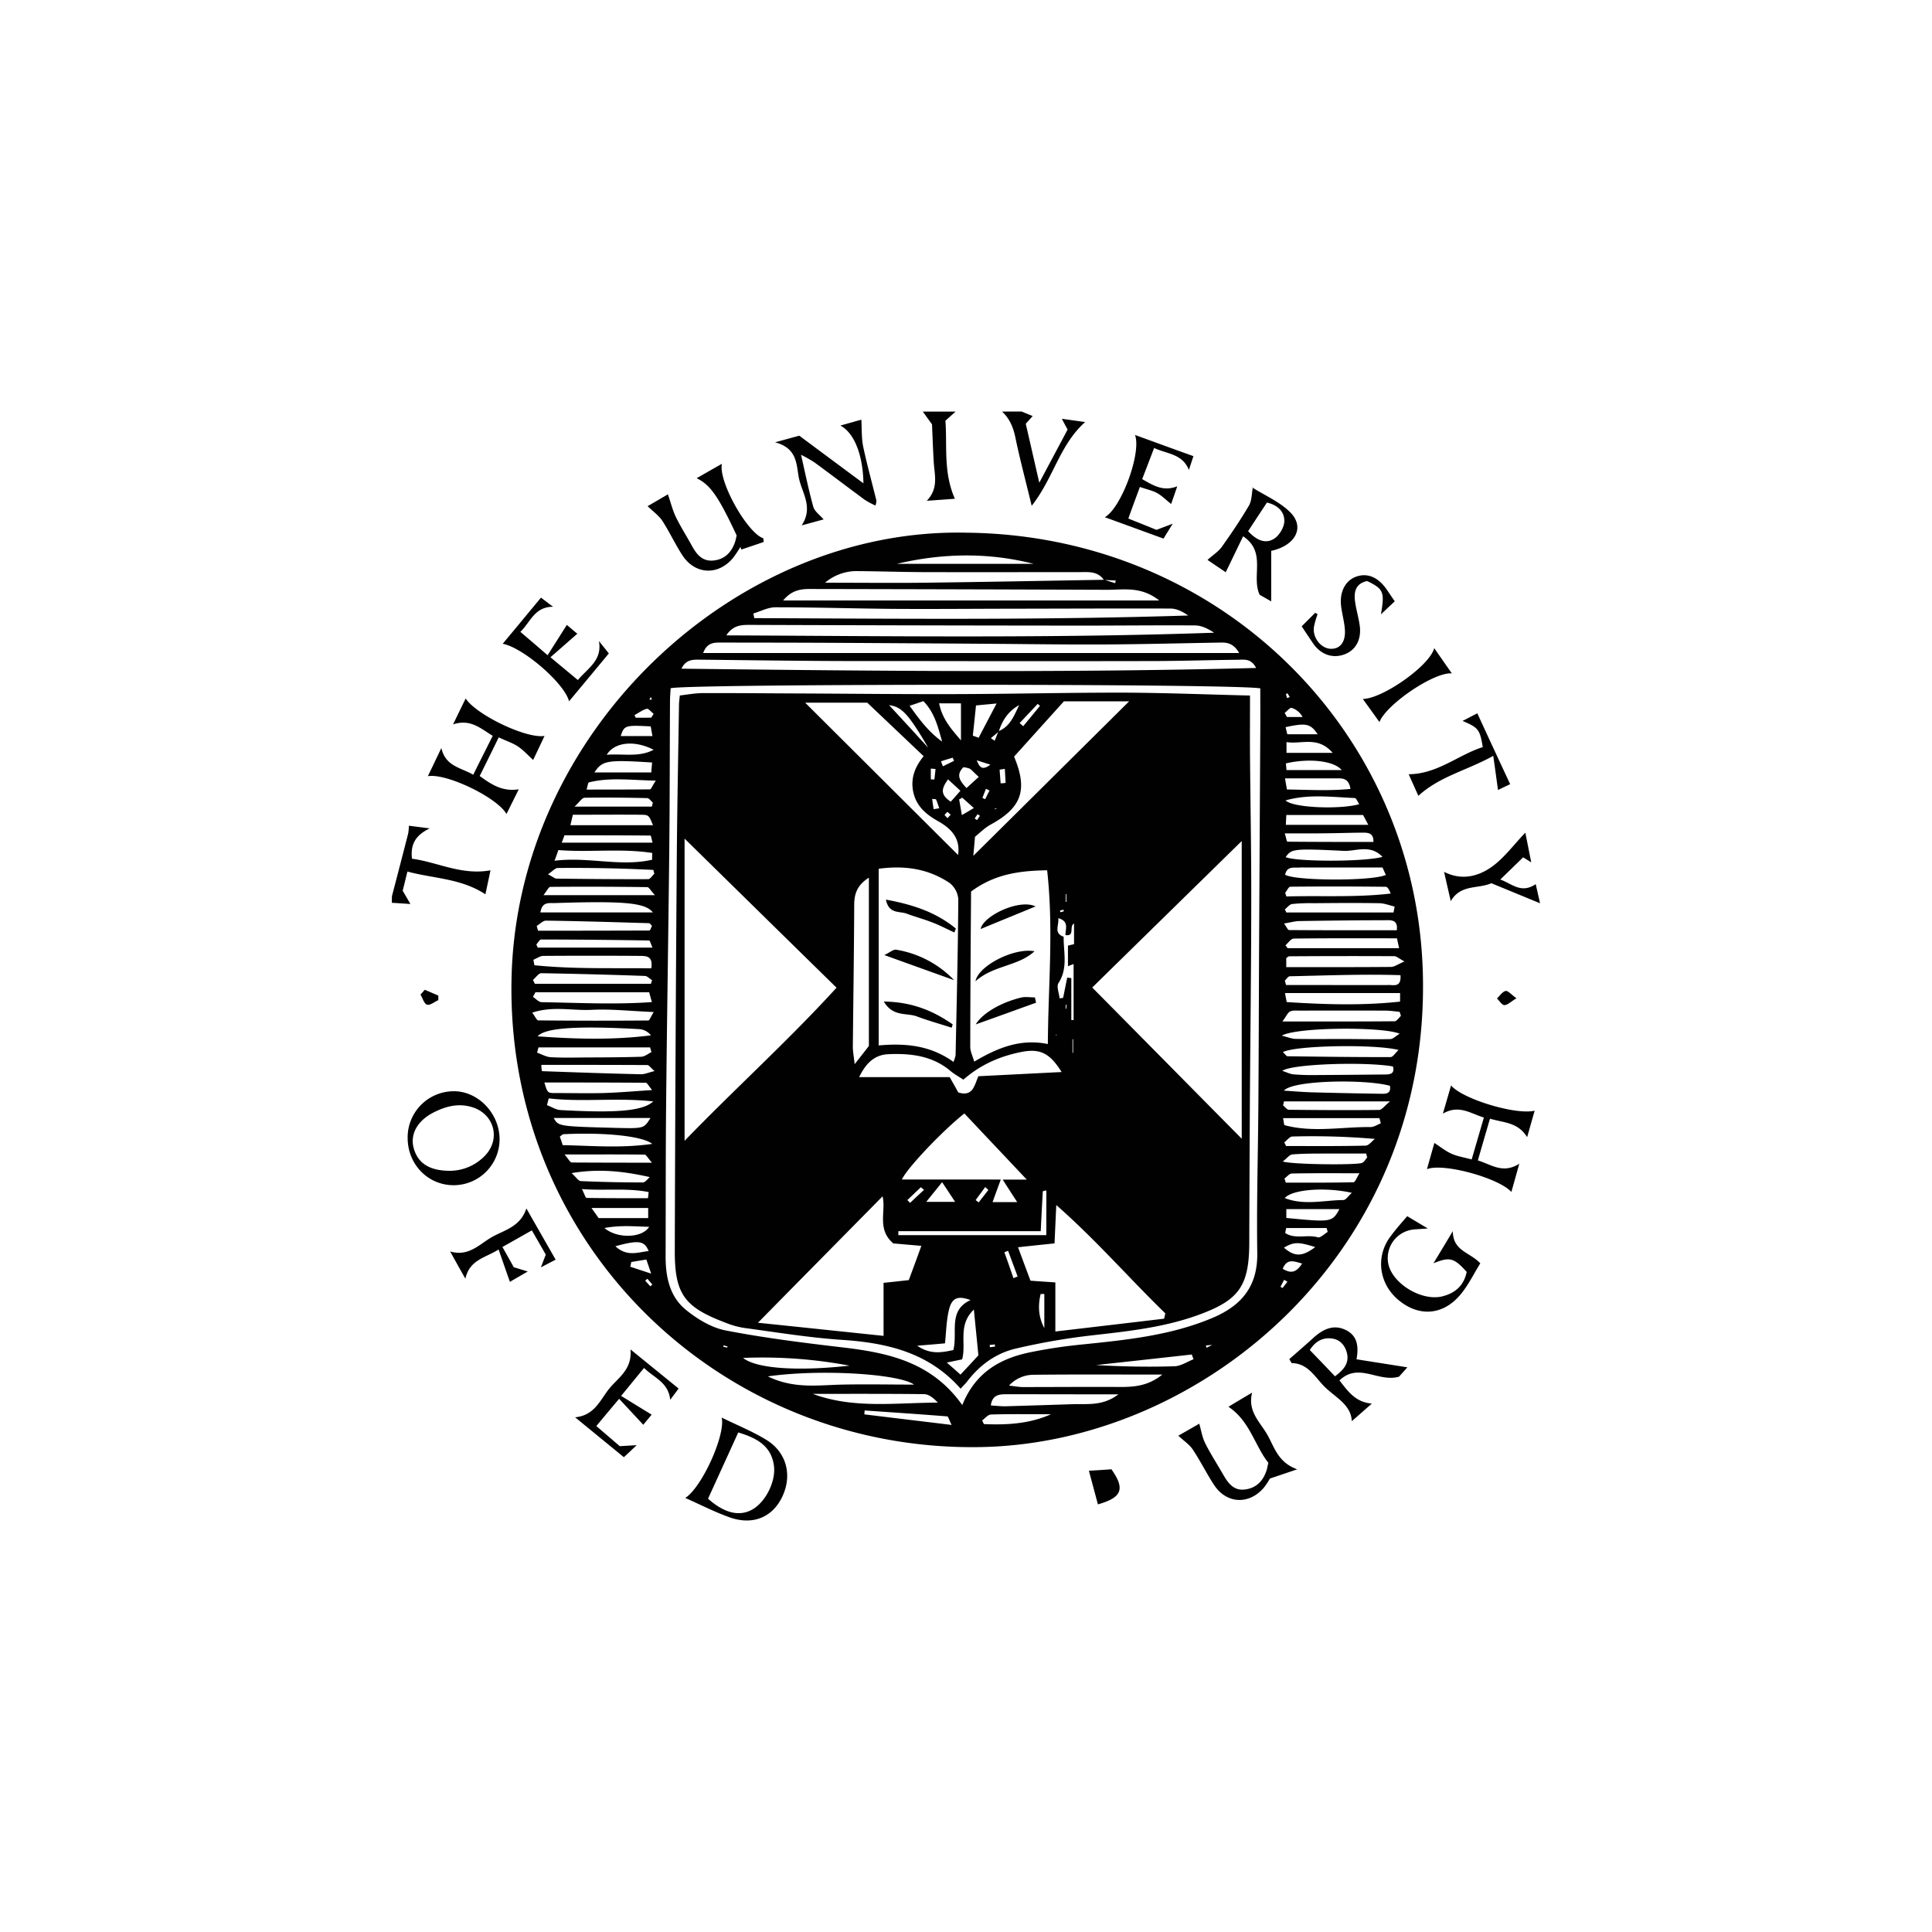 <svg xmlns="http://www.w3.org/2000/svg" width="100" height="100" fill="none"><path fill="#010101" d="M20.286 46.39q.426-1.627.844-3.258.03-.194.033-.392l1.081.137c-.769.368-1 .857-.92 1.57 1.32.175 2.569.872 4.064.6-.08.381-.179.848-.264 1.243-1.254-.829-2.668-.81-4.035-1.178-.1.395-.17.693-.246.994.136.227.258.44.4.685-.354-.024-.655-.044-.962-.062zM52.881 21.3c.179.076.353.146.57.235-.1.114-.2.222-.358.4.213.914.429 1.872.7 3.05.551-1.033 1.009-1.89 1.467-2.753-.1-.175-.175-.32-.3-.556l1.208.169c-1.325 1.174-1.645 2.919-2.768 4.334-.3-1.245-.6-2.363-.835-3.49-.108-.542-.292-1.013-.7-1.386zM49.467 21.3c-.165.146-.335.3-.533.476.1 1.31-.117 2.664.49 4.04l-1.452.105c.618-.656.4-1.325.36-1.981s-.062-1.3-.091-1.975c-.155-.212-.315-.44-.476-.66h1.7zM33.687 36.074q-.036.07-.076.14h.132zm32.933.06.138-.056c-.039-.061-.076-.128-.119-.19-.028.01-.05.02-.079.034.02.07.037.14.06.212m-29.167 33.5c0 .019-.013.042-.018.066q.092.03.184.05c.01 0 .028-.031.046-.056-.074-.018-.14-.041-.212-.06m-3.79-3.055a1 1 0 0 1 .104-.09q-.126-.15-.26-.3l-.112.1c.088.095.18.194.267.294m32.972-.24c-.055-.033-.112-.072-.168-.1q-.095.184-.19.363.058.03.108.062l.25-.321m-32.929-29.2q.064-.097.127-.2c-.117-.09-.264-.277-.354-.26-.225.058-.423.214-.636.327q.03.068.066.136zm32.79-.247c.036.07.08.14.116.212h.811a.98.98 0 0 0-.566-.472c-.085-.023-.24.17-.362.26m-.1 28.77c.444.279.726.17 1-.27-.42-.112-.775-.281-1 .27m-33.717-.35c-.019.08-.037.168-.052.246.3.1.6.2 1.08.356-.128-.374-.184-.54-.25-.728-.3.048-.538.086-.778.127m35.4-.772c-.894-.278-1.107-.268-1.62.029.547.477.947.48 1.62-.03m-36.224-.042c.6.557 1.155.31 1.72.249-.216-.537-.513-.58-1.72-.25m36.348-26.5c-.368-.551-.6-.6-1.66-.367l.09.367zm-34.43.094c-.039-.2-.062-.362-.09-.5-1.316-.071-1.373-.057-1.552.5zM33.6 63.5c-.769-.02-1.48-.094-2.315.062.67.57 1.966.519 2.315-.062m32.972.072q-.026.12-.052.245c.5.343 1.145.065 1.692.226.133.038.335-.175.51-.28-.019-.065-.039-.127-.057-.2H66.57zm-32.74-24.764c-1.013-.518-2.03-.392-2.428.259.86-.067 1.674.142 2.428-.26m35.5 23.778H66.58v.456c2.328.226 2.375.222 2.748-.456m-2.739-22.727h2.857c-.416-.494-1.73-.618-2.89-.344.014.1.02.208.033.344m0-.891h2.39c-.778-.891-1.607-.43-2.39-.556zM54.4 73.2c-1.038 0-2.075-.015-3.107.014-.156.006-.307.2-.457.307l.09.189c1.182.052 2.356-.01 3.474-.51m-9.648-.193c0 .064-.009.137-.013.2 1.46.179 2.923.353 4.517.547-.133-.263-.175-.442-.227-.442-1.429-.114-2.853-.208-4.277-.307M30.768 39.98h2.942q.02-.27.043-.513c-2.32-.147-2.576-.108-2.985.513m2.772 22.038.034-.316c-1.1-.222-2.227-.065-3.452-.155.122.24.184.457.24.457 1.061.018 2.122.014 3.178.014m.4-21.613c-1.282-.023-2.37-.18-3.455.09-.052.013-.066.183-.123.373 1.141 0 2.211 0 3.282-.011.057-.005.108-.16.3-.452m27.834 29.949a3 3 0 0 1-.089-.245q-2.476.276-4.956.546c1.358.08 2.712.105 4.065.062.324-.01.65-.234.98-.363M33.55 62.524h-2.937c.18.25.3.424.372.523h2.565zM66.484 61q.036.107.067.213c1.167 0 2.333.008 3.5-.02.095 0 .18-.258.316-.465-1.254 0-2.376-.01-3.5.013-.127 0-.255.165-.382.259m3.484.74c-1.362-.306-3.084-.183-3.47.274 1.018.39 2.037.108 3.032.1.131 0 .26-.217.438-.372M66.54 41.429c.406.4 2.882.47 3.815.194-.085-.118-.155-.317-.235-.317-1.194-.051-2.39-.216-3.58.123m-32.8.32c.02-.07.033-.136.052-.207-.1-.08-.193-.231-.292-.231a83 83 0 0 0-3.24-.02c-.136 0-.264.228-.523.458zm10.23 28.937a24.3 24.3 0 0 0-5.508-.4c.68.553 2.811.7 5.507.4M33.746 60.18c-.22-.246-.3-.416-.38-.416-1.33-.018-2.66-.008-4.145-.008.2.23.283.41.372.415a606 606 0 0 0 4.153.009M69.9 40.835c-.089-.575-.424-.547-.73-.547h-2.658c.048.274.067.4.1.575 1.113.015 2.188.08 3.286-.028M29.585 60.719c.244.22.352.409.476.414 1.07.047 2.145.07 3.215.07.12 0 .241-.178.358-.277-1.343-.3-2.607-.448-4.049-.207M66.5 43.136c.076.245.1.429.136.429 1.481.014 2.967.014 4.451.014.02-.514-.334-.48-.64-.48-.623.005-1.246.028-1.868.032-.669.01-1.334.005-2.079.005m-37.423.48h4.7c-.052-.18-.076-.367-.108-.367-1.462-.014-2.925-.014-4.455-.014q-.017.064-.138.38m41.69 16.293a2 2 0 0 1-.052-.2h-2.118c-.565 0-1.135 0-1.7.044-.146.008-.283.2-.5.367.5.16 3.828.193 4.111.07.108-.047.175-.187.264-.286m-37.1-2.037h-5.01c.24.434.24.434 3.24.514 1.427.033 1.427.033 1.767-.514m32.877-13.504c.481.24 4.021.26 5.012-.01-.633-.67-1.382-.283-2-.311-2.668-.133-2.7-.094-3.012.32m-.07 14.767q.047.091.088.189c1.373 0 2.746.014 4.117-.02.165 0 .326-.226.486-.347a38 38 0 0 0-4.282-.124c-.13.006-.273.2-.409.3m-37.353.147c1.524.028 3.008.168 4.64-.066-.548-.43-2.6-.6-4.6-.5-.048.005-.089.057-.184.119.042.13.095.278.146.443m37.336-2.262c-.014.07-.033.14-.047.21.1.076.2.224.3.224 1.557.018 3.112.027 4.67.009.14 0 .282-.212.564-.443zm5.012 1.136q-.034-.136-.075-.268H66.41c.041.172.041.353.09.367 1.47.39 2.96.08 4.441.094.18 0 .358-.128.532-.193M53.5 29.184c-2.358-.6-4.715-.556-7.078 0zm17.048 13H66.58c-.01.2-.019.349-.025.51h4.267c-.132-.255-.207-.391-.269-.51M33.753 44.5c0-.117 0-.23.01-.35-1.6-.25-3.23-.022-4.862-.15-.057.165-.1.293-.2.553 1.74-.221 3.4.324 5.05-.053m-4.1-2.33c-.047.21-.084.355-.127.543H33.8c-.218-.52-.212-.537-.64-.542-1.138-.01-2.27 0-3.5 0m36.861 4.036c.018.066.043.128.062.194 1.791-.052 3.587.06 5.4-.151-.074-.193-.164-.35-.258-.35q-2.469-.028-4.932-.004c-.1.005-.18.208-.269.31m-32.624.127c-.212-.227-.306-.415-.4-.415a221 221 0 0 0-5.013-.014c-.089 0-.179.207-.358.429zm38.23.89.056-.3c-.264-.06-.528-.17-.8-.173-1.137-.02-2.273-.01-3.4 0a9 9 0 0 0-1.108.042c-.132.019-.25.179-.373.278.028.053.053.11.076.16h5.55zM28.4 56.853a7 7 0 0 1-.09.348c.237.09.462.242.7.255 2.858.16 4.267.057 4.8-.447-1.88-.207-3.65.046-5.4-.156m-.39-1.735q0 .164.031.325c1.707.06 3.415.123 5.121.16.19.005.377-.084.708-.165-.213-.183-.292-.311-.368-.311-1.83-.01-3.655-.01-5.493-.01m44.287-6.55c-1.8 0-3.574-.01-5.347.014-.142.005-.283.227-.424.345l.112.15h5.771zm-5.932 6.86c.227.076.392.16.562.18q.55.046 1.1.038 1.823-.01 3.65-.03c.286 0 .51-.045.414-.415-1.4-.253-5.224-.14-5.729.227m-24.3 16.72c2.1.783 4.281.457 6.47.452-.214-.23-.459-.434-.708-.438-1.919-.023-3.839-.014-5.762-.014M27.826 53.64c1.956.142 3.9.2 5.865-.051a.84.84 0 0 0-.594-.321c-3.174-.175-4.87-.081-5.27.372m.145-6.412h5.82c-.387-.51-1.51-.6-5.093-.485-.284.009-.642-.081-.727.485m44.538 5.35q-.03-.098-.065-.206c-.246-.023-.5-.062-.74-.062q-2.214-.009-4.429 0c-.169 0-.363-.023-.5.043-.123.06-.188.235-.4.518 2.08 0 3.947.006 5.815-.01.108-.01.216-.187.324-.282m-38.767-4.663c-.076-.066-.113-.132-.155-.132-1.777-.052-3.555-.108-5.332-.132-.16 0-.32.179-.482.274q.036.129.071.248 2.88 0 5.762-.01c.048 0 .094-.17.136-.248m-5.987.967.07.164h5.942c-.085-.188-.129-.367-.175-.367a372 372 0 0 0-5.588-.052c-.08 0-.164.17-.249.255m38.74 1.872c.024.074.042.15.065.23h1.768c1.194 0 2.386.005 3.58 0 .25 0 .618.114.575-.51-1.905-.061-3.815.015-5.724.057-.089-.005-.174.142-.264.227m-.1 3.7c.123.108.18.209.24.213 1.777.023 3.561.047 5.337.042.12 0 .241-.211.411-.368-1.259-.316-5.37-.234-5.988.113m-38.225 1.567c.165.55.165.55.588.55.817 0 1.632.019 2.448 0 .8-.023 1.59-.093 2.542-.155-.195-.236-.26-.377-.326-.377-1.745-.014-3.49-.014-5.252-.014m.188-10.778c.25.13.344.22.44.225 1.583.019 3.168.034 4.751.028.1 0 .208-.182.312-.278-.014-.065-.034-.131-.048-.2a82 82 0 0 0-4.945-.1c-.133-.005-.26.156-.51.326M66.46 47.8c.137.186.2.34.26.34 1.852.014 3.7.009 5.577.009.076-.574-.33-.523-.64-.517-1.463 0-2.929.019-4.39.042-.24 0-.477.075-.807.126m-38.588 6.412-.074.274c.235.078.466.22.706.234.595.034 1.19.019 1.788.014.967-.005 1.932-.005 2.894-.037.18-.005.36-.155.533-.241q-.036-.119-.07-.244zm38.583 2.239c.463.029.93.07 1.391.086q1.78.048 3.56.075c.27 0 .61.05.538-.411-1.255-.35-5.02-.3-5.489.25m-32.764-5.525c.02-.062.037-.128.062-.19-.123-.074-.246-.216-.369-.221a291 291 0 0 0-5.365-.142c-.142 0-.287.227-.434.349.034.066.071.133.1.2h6zm32.661 2.682c.35.086.528.164.7.164.82.016 1.637.006 2.457.006s1.636.024 2.456.005c.137-.005.27-.151.482-.278-.907-.378-5.367-.34-6.1.1m-38.634-2.242c-.043.082-.085.156-.128.236.151.094.3.274.457.274 1.877.029 3.76.132 5.7-.005-.066-.235-.1-.363-.14-.508h-5.889zm6.124 1.019c-1.193-.048-2.206-.165-3.216-.113-.985.052-2-.212-3.073.146.156.208.235.4.315.4q2.85.029 5.7.005c.052 0 .105-.165.274-.44m24.051 19.79h-1.056c-1.584 0-3.163-.005-4.747-.005-.374 0-.726.035-.8.58.292.02.542.049.786.043q1.732-.051 3.472-.108c.754-.024 1.537.105 2.347-.51M71.557 44.9h-4.069c-.057 0-.113-.005-.17 0-.306.037-.7-.108-.8.377.551.32 4.49.335 5.215.009-.057-.117-.11-.241-.175-.386m.915 6.5h-5.96c.033.2.062.326.085.467 1.985.126 3.923.188 5.87-.024V51.4zM39.736 71.238c1.348.66 2.6.456 3.847.429s2.48 0 3.73 0c-.8-.567-4.895-.811-7.577-.424m-6.026-21.12c.1-.641-.255-.641-.567-.646a365 365 0 0 0-5.02 0c-.17 0-.345.133-.515.2.02.094.034.188.052.283 2 .207 4.008.136 6.05.16m32.86-.062c1.866 0 3.648.005 5.426-.01.18 0 .358-.141.7-.283-.3-.16-.41-.273-.524-.273a461 461 0 0 0-5.44.006c-.048 0-.1.056-.156.094v.466zm-6.413 21.09c-2.312 0-4.49-.014-6.667.01a1.72 1.72 0 0 0-1.264.562c.325.032.518.074.707.074 1.646 0 3.286-.014 4.928-.005.772.005 1.527-.018 2.3-.641m-.16-40.068c-.944-.75-1.845-.547-2.713-.552q-7.7-.029-15.4-.042c-.482 0-.93.085-1.353.594zm-21.01.674c.02.08.033.16.051.24 7.478.029 14.958.106 22.458-.136-.3-.212-.609-.36-.925-.36-2.984-.008-5.964.006-8.945.01-1.842.006-3.687.019-5.53.006-1.99-.02-3.974-.081-5.965-.081-.38 0-.763.208-1.14.32m-1.4 1.133c8.485.037 16.86.155 25.247-.137-.31-.207-.646-.373-.98-.377-2.16-.014-4.315.014-6.474.009q-8.311-.007-16.616-.037c-.443 0-.844.037-1.178.542m-2.32 1.725c9.924.118 19.787.22 29.741-.037-.25-.5-.613-.43-.933-.425-1.449.014-2.892.062-4.339.067q-6.173.012-12.353 0c-1.786 0-3.569.005-5.356-.01-1.933-.014-3.862-.042-5.79-.061-.364-.005-.74-.023-.97.462M64.14 33.8c-.344-.6-.758-.546-1.146-.537-1.957.033-3.918.085-5.875.094-1.87.009-3.743-.018-5.619-.032q-4.258-.03-8.516-.053c-1.9-.01-3.81-.01-5.71-.013-.349 0-.684.018-.877.54zM49.807 72.728c.68-1.694 1.957-2.41 3.5-2.731q1.336-.273 2.693-.406c2.292-.235 4.573-.462 6.732-1.366 1.515-.632 2.368-1.627 2.344-3.363-.038-2.522.037-5.041.056-7.563.02-2.753.025-5.511.038-8.27q.03-5.623.062-11.25c.005-.726 0-1.452 0-2.15-1.458-.25-29.8-.24-30.52-.005-.01.213-.033.434-.033.66-.015 2.613-.01 5.23-.039 7.842-.046 4.262-.117 8.52-.159 12.783-.029 2.7-.02 5.4-.029 8.095-.005 1.06.2 2.093 1.038 2.782.594.486 1.34.938 2.078 1.079 2 .388 4.032.64 6.054.877 2.358.278 4.607.755 6.187 2.986m7.337-42.723.575.179q.013-.069.03-.137c-.2-.01-.412-.018-.614-.03-.33-.474-.83-.404-1.3-.404-2.613 0-5.22.005-7.832 0-1.189 0-2.376-.043-3.569-.052a2.52 2.52 0 0 0-1.73.6c1.853 0 3.512.019 5.171 0 3.094-.037 6.182-.1 9.271-.151m5.634 39.6q-.184.014-.368.034l.042.117c.1-.057.213-.108.317-.165.046-.018.094-.032.037-.013.043-.048.01-.01-.028.027M50.03 27.572c13.112.136 23.3 10.269 23.617 22.835.372 14.4-11.335 24.277-22.872 24.493-13.339.25-24.542-10.32-24.3-24.153.221-12.877 11.556-23.453 23.556-23.175M79.436 57.483c-.128.44-.245.864-.392 1.377-.476-.777-1.192-.739-1.923-.957-.208.712-.411 1.406-.627 2.161.7.211 1.287.712 2.145.17l-.41 1.461c-.671-.737-3.565-1.518-4.371-1.176q.211-.752.386-1.36c.307.2.576.418.877.554.3.136.646.19 1.052.3.212-.726.415-1.419.632-2.17-.708-.216-1.3-.682-2.122-.2.156-.533.287-.986.424-1.46.6.711 3.376 1.545 4.329 1.304M22.144 40.18c.241-.5.434-.905.7-1.462.222.952.985 1 1.651 1.382.333-.675.659-1.316 1.008-2.014-.641-.391-1.155-.886-2.051-.593.25-.52.443-.916.651-1.34.533.83 3.125 2.094 4.083 1.938l-.59 1.245c-.269-.246-.494-.5-.773-.69-.279-.188-.608-.291-1.009-.48-.33.675-.646 1.32-.986 2 .609.438 1.165.82 2.023.688-.225.453-.418.845-.636 1.279-.467-.845-3.107-2.127-4.069-1.957M64.6 27.491c.434.472.9.684 1.357.387.264-.17.51-.585.519-.891.014-.509-.353-.849-.9-.975-.33.5-.641.97-.971 1.479m.221-2.253c.661.415 1.41.735 1.952 1.274.783.777.273 1.73-.981 2v2.616c-.2-.117-.434-.249-.6-.343-.442-.982.374-2.2-.853-3.027-.316.65-.594 1.23-.9 1.861l-.944-.638c.278-.25.565-.429.746-.684.494-.692.97-1.4 1.4-2.13.151-.264.141-.622.2-.938zM39.528 28.053c-.386.132-.768.264-1.155.39-.019-.046-.033-.09-.051-.131q-.173.29-.374.56c-.772.934-1.975.878-2.635-.141-.368-.57-.656-1.192-1.023-1.762-.18-.278-.472-.482-.77-.77.321-.183.718-.42 1.052-.612.142.415.236.8.4 1.15.246.51.552.99.826 1.486.24.443.528.834 1.1.792.6-.048.971-.42 1.155-.982.032-.1.051-.216.076-.32-.944-2.013-1.355-2.616-2.071-2.96.443-.255.849-.486 1.306-.746-.179.953 1.339 3.6 2.145 3.853.005.06.014.127.019.193M57.526 76.05c-.349.025-.7.049-1.165.076l.467 1.74c1.244-.353 1.42-.792.7-1.816M60.991 74.312l1.084-.622c.1.362.155.706.3 1 .278.558.618 1.08.93 1.623.248.428.526.843 1.1.786.6-.06.966-.429 1.15-.985.032-.1.052-.217.094-.4-.707-.892-.953-2.159-2.065-2.9.33-.2.73-.439 1.226-.731-.245.963.4 1.513.773 2.154s.548 1.452 1.561 1.815l-1.415.478q-.136.249-.312.471c-.767.9-1.937.839-2.579-.143-.386-.589-.7-1.23-1.093-1.819-.17-.264-.448-.443-.759-.73M36.648 77.573c.849.751 1.6.921 2.253.581.707-.368 1.278-1.475 1.155-2.311-.15-1.021-.9-1.414-1.844-1.7-.527 1.16-1.041 2.282-1.564 3.431m-1.179-.041c.853-.533 2.093-3.253 1.886-4.159.815.4 1.6.716 2.315 1.155 1.06.656 1.352 1.857.806 2.971-.514 1.052-1.532 1.461-2.726 1.032-.763-.274-1.489-.646-2.281-1"/><path fill="#010101" d="M69.1 71.237c.41-.31.75-.65.618-1.2-.1-.406-.366-.717-.81-.76-.532-.057-.878.232-1.113.6.467.485.873.905 1.3 1.357m-2.361-.886c.425-.373.854-.745 1.277-1.128.477-.423 1.01-.682 1.632-.386s.689.854.57 1.523l2.632.415c-.17.193-.344.387-.434.485-1.08.307-2.088-.758-3.08.193.444.572.83 1.127 1.675 1.2-.368.321-.7.618-1.038.91-.033-.82-.782-1.2-1.33-1.707-.548-.506-.891-1.287-1.785-1.3l-.12-.208M23.337 60.6a2.53 2.53 0 0 0 1.815-.836c.764-.862.406-2.1-.693-2.451-.726-.231-1.4-.052-2.047.283-.824.433-1.2 1.13-.994 1.848.216.77.825 1.169 1.919 1.156M21.1 58.913a2.39 2.39 0 0 1 2.33-2.43c1.273-.041 2.409 1.11 2.428 2.453a2.38 2.38 0 0 1-2.343 2.41c-1.34.018-2.406-1.053-2.415-2.433M41.456 23.517c.208.905.392 1.82.642 2.72.065.231.329.411.533.647-.316.085-.651.18-1.137.31.584-.88.08-1.6-.108-2.305-.19-.705-.015-1.668-1.27-1.994.538-.147.892-.246 1.255-.344 1.113.83 2.2 1.635 3.32 2.466-.023-1.434-.457-2.6-1.193-2.99l1.085-.306c.028.476.005.947.094 1.39.2.943.457 1.872.688 2.806a1 1 0 0 1-.051.25 4 4 0 0 1-.558-.3c-.866-.638-1.725-1.293-2.593-1.929a7 7 0 0 0-.726-.41l-.028-.043zM72.835 62.948l1.065.637c-.388.034-.59.034-.788.061a1.488 1.488 0 0 0-1.226 1.882c.3.985 1.722 1.805 2.73 1.58.7-.162 1.155-.567 1.3-1.275-.659-.725-.862-.792-1.72-.447.35-.575.627-1.037 1-1.66.014 1.042.882 1.08 1.424 1.664-.335.535-.624 1.146-1.052 1.647-.9 1.051-2.13 1.122-3.169.264-1.038-.858-1.22-2.283-.4-3.339.25-.34.527-.65.84-1.014M61.77 23.616c-.08.245-.143.43-.233.707-.344-.843-1.112-.815-1.8-1.136-.207.546-.406 1.061-.618 1.612.585.335 1.09.656 1.815.372-.113.335-.212.615-.316.916-.273-.218-.477-.425-.716-.56-.239-.137-.528-.19-.9-.322-.2.533-.388 1.042-.6 1.635.537.213 1 .4 1.457.585l.844-.32c-.2.316-.32.514-.48.773-1.015-.368-1.986-.726-3.038-1.107.86-.482 1.906-3.343 1.562-4.258 1.045.381 2.012.735 3.031 1.1M28 30.933c.217.165.369.28.627.472-.966.005-1.16.783-1.693 1.3.448.381.868.74 1.41 1.21l.995-1.57c.146.123.378.321.543.457-.449.392-.877.77-1.391 1.217.537.448.962.8 1.419 1.18.524-.624 1.273-1.024 1.089-2.019l.514.641c-.693.84-1.358 1.636-2.06 2.48-.218-.914-2.363-2.776-3.433-2.98.661-.792 1.286-1.55 1.98-2.386M35.124 71.87c-.145.2-.259.348-.434.583-.094-.914-.843-1.136-1.353-1.649-.386.466-.74.905-1.188 1.447.552.34 1.047.647 1.58.971-.128.156-.32.388-.434.524-.415-.449-.8-.859-1.249-1.344-.429.51-.783.933-1.18 1.41.44.377.822.708 1.212 1.041.264-.012.51-.032.877-.05-.249.235-.424.4-.665.622-.824-.676-1.626-1.33-2.522-2.066 1.013-.094 1.3-.906 1.76-1.476.458-.57 1.2-.985 1.106-2.037zM28.76 65.2c-.289.15-.472.245-.764.4l.253-.661c-.225-.4-.45-.782-.72-1.255-.514.288-.99.563-1.524.859.218.386.4.707.585 1.047.2.06.4.123.726.222-.39.226-.693.4-.923.537-.195-.552-.374-1.07-.585-1.674-.717.443-1.5.533-1.72 1.509-.29-.51-.52-.924-.789-1.41.944.284 1.5-.357 2.132-.726.645-.377 1.5-.53 1.814-1.5l1.514 2.65M78.163 40.59c-.188.089-.454.216-.627.3a309 309 0 0 0-.245-1.767c-1.373.763-2.763 1.052-3.877 2.069-.16-.358-.339-.753-.5-1.117 1.491-.014 2.561-1 3.834-1.406-.15-.91-.226-1.008-1.047-1.353.283-.145.524-.273.765-.395.565 1.23 1.117 2.418 1.7 3.668M72.189 31.127l-.712.67c.2-1.16.136-1.311-.712-1.722-.613.128-.7.576-.622 1.095.06.42.188.829.241 1.249.085.7-.227 1.239-.783 1.447-.613.232-1.231.024-1.632-.56-.189-.275-.368-.548-.594-.887l.7-.7c.043.023.08.047.123.07a4.6 4.6 0 0 0-.188.656c-.085.561.372 1.132.886 1.137.485.005.768-.372.712-1.029-.033-.418-.16-.834-.2-1.254-.06-.711.251-1.258.788-1.452.562-.2 1.1.01 1.533.6.146.208.283.415.462.675M79.257 44.635c-.213-.132-.316-.2-.42-.259-.378.367-.755.736-1.184 1.15.581.19 1.067.76 1.835.236l.226.991c-.877-.359-1.7-.7-2.523-1.037-.7.306-1.589.046-2.1.928-.119-.523-.227-.985-.345-1.518.9.462 1.744.235 2.414-.222s1.182-1.174 1.79-1.804c.094.462.19.948.307 1.537M70.534 36.177c1.013 0 3.475-1.722 3.7-2.631.32.46.593.853.914 1.31-.905-.09-3.394 1.6-3.748 2.518-.3-.42-.567-.788-.863-1.2M21.988 51.231l.7.3v.236c-.2.088-.43.283-.584.235s-.227-.335-.34-.524c.076-.08.145-.16.22-.245M78.493 51.67c-.293.174-.457.353-.627.353-.128 0-.255-.22-.383-.344.147-.136.275-.343.444-.386.113-.033.282.174.566.377M64.824 25.233l.014-.014-.028-.014zM55.064 47.168c0-.03-.014-.053-.02-.081-.06.015-.121.028-.183.047q.015.041.023.085c.057-.02.118-.032.18-.051m-3.461-5.3-.108-.028c0 .014.009.047.018.047a1 1 0 0 0 .09-.02m3.079 11.67-.034.047.044.014zm-5.64-11.188.166-.181c-.056-.046-.113-.1-.175-.145-.047.05-.1.108-.145.16q.074.08.154.166M55.206 52a.1.1 0 0 1-.04 0c0 .072-.008.138-.013.208h.039c0-.07.009-.14.014-.207m-3.98 17.615c0 .039.01.076.014.117.09-.013.179-.022.264-.037 0-.037-.01-.076-.014-.108zm-.505-27.39c-.042-.027-.08-.056-.122-.084q-.076.114-.151.222c.043.028.08.056.123.085.047-.071.1-.146.15-.222m4.442 4.452h.037v-.4h-.033zm-3.946-5.762c-.062-.028-.122-.061-.184-.09-.062.156-.122.317-.184.472.047.024.1.047.145.066.072-.146.147-.3.223-.448m4.327 12.876h-.032v.7h.032zm-4.384 7.8-.166-.151c-.163.227-.33.448-.494.674.05.038.1.08.156.118.17-.212.334-.425.5-.641m-.6-22.24c.122.282.235.588.707.225-.326-.1-.514-.165-.707-.225m-2.133.447c-.08 0-.164-.013-.244-.018v.556c.062.005.122.005.184.009.023-.183.042-.368.06-.547m-.1 2.084c.1-.014.193-.033.292-.047-.053-.156-.1-.311-.166-.458-.01-.023-.1-.014-.2-.028.023.188.05.363.076.533m.38-2.48q.05.13.1.259l.576-.282-.07-.161q-.3.084-.6.184m-.886 22.184a3 3 0 0 0-.161-.137c-.236.222-.466.443-.7.665.047.046.094.1.14.146q.36-.34.723-.674m4.182-21.792-.27.042c.02.236.034.472.054.707.085 0 .173-.014.258-.02zm.448 26.36.216-.084-.494-1.33a4 4 0 0 0-.193.076q.24.664.47 1.339m.32-28.732c.062.057.123.108.185.165.29-.354.579-.7.87-1.056-.041-.033-.078-.067-.121-.1l-.933.99m-2.372 4.4c-.232-.211-.415-.372-.6-.537a1 1 0 0 1-.161.089c.043.24.085.482.142.812.255-.146.386-.222.618-.364M49.07 40.34c-.35.485-.41.787.14 1.155.12-.132.242-.268.5-.565a87 87 0 0 0-.64-.59m4.984 28.4v-1.764h-.19c-.14.584-.126 1.178.19 1.767m-4.191-29.03c-.354.359-.25.65.165 1.075.212-.193.4-.367.632-.574-.27-.251-.36-.36-.471-.43a1.3 1.3 0 0 0-.326-.071m-1.1 21.476c-.3.378-.538.665-.821 1.02h1.495c-.236-.36-.415-.633-.674-1.02m-.717-22.484c-1.027-1.76-1.376-2.122-2.028-2.207.727.783 1.378 1.493 2.028 2.207m2.31-.624q.15.05.3.105c.287-.553.575-1.1.928-1.773-.43.042-.7.065-1.066.1-.057.547-.108 1.057-.165 1.565m-3.271-1.546c.508.717.994 1.358 1.682 1.853-.212-.75-.386-1.5-.97-2.094-.25.085-.454.156-.712.24m1.527-.127c.164.834.66 1.363 1.13 1.919v-1.916zm-1.136 33.25c.678.467 1.268.354 1.872.225.236-.918-.292-2.05.89-2.587-.66-.241-.971-.123-1.122.523-.127.538-.136 1.1-.2 1.716-.448.043-.864.076-1.438.123m3.167.5-.235-2.371c-.85.81-.378 1.764-.608 2.579-.241.047-.471.1-.792.164.259.227.462.406.707.624.34-.36.646-.69.928-1m3.518-8.53a1 1 0 0 0-.184.039c-.038.645-.07 1.295-.108 2.065h-7.37v.207h7.658zm-9.182-16.194c-.585.364-.764.81-.764 1.4-.01 2.442-.047 4.885-.071 7.327-.005.26.052.523.094.929.312-.4.519-.66.736-.943v-8.713zm-.505 10.326h4.682c.194.34.33.58.444.792.753.237.829-.344 1.04-.838l4.31-.218c-.617-.99-1.126-1.234-2.111-1.032-1.1.22-2.1.66-2.975 1.428-.232-.156-.457-.277-.652-.438-.928-.792-2.046-.93-3.2-.882-.707.019-1.178.429-1.541 1.188m8.676 5.305c-1.084-1.151-2.16-2.287-3.23-3.424-1.1.868-2.961 2.815-3.235 3.419H51.8c-.165.458-.29.787-.425 1.169h1.275c-.26-.4-.476-.735-.75-1.164zM50.377 44.3c2.716-2.691 5.346-5.3 8.068-8h-3.376a1445 1445 0 0 0-2.58 2.863c.726 1.739.383 2.644-1.211 3.517-.311.169-.571.438-.812.63-.032.375-.056.647-.088.99m-5.49-7.93h-3.214l7.916 7.884c.132-.882-.378-1.383-1.051-1.76-.59-.33-1.075-.74-1.25-1.423-.18-.712.033-1.34.519-1.93-.957-.91-1.9-1.804-2.92-2.771m15.366 31.883c.02-.09.044-.184.062-.273-1.867-1.816-3.578-3.791-5.643-5.607-.034.745-.062 1.33-.09 1.985a245 245 0 0 0-1.89.2c.235.633.437 1.18.645 1.73.439.034.816.056 1.287.09v2.54c1.962-.23 3.8-.445 5.629-.663m-14.521.886V66.4c.5-.053.886-.094 1.306-.142.22-.593.429-1.158.65-1.773-.608-.051-1.08-.094-1.451-.126-.868-.736-.368-1.67-.556-2.438-2.145 2.178-4.278 4.337-6.451 6.544 2.108.217 4.239.443 6.5.679M54.2 45.046c-1.424.023-2.707.188-3.938 1.1-.02 2.669-.037 5.356-.042 8.044 0 .23.122.467.207.759 1.2-.712 2.386-1.2 3.81-.91.014-2.985.306-5.918-.037-8.991m-4.848 9.915q.07-.166.109-.343c.056-2.693.123-5.386.14-8.077a1.18 1.18 0 0 0-.456-.845c-1.076-.716-2.278-.92-3.664-.731v9.144c1.343-.118 2.65-.024 3.87.852m14.92-11.431c-2.578 2.527-5.125 5.02-7.737 7.582 2.575 2.6 5.092 5.153 7.738 7.826zm-28.837-.126v15.642c2.636-2.724 5.365-5.185 7.865-7.925-2.66-2.607-5.21-5.111-7.865-7.717M55.149 48.4c-.014-.306.213-.71-.372-.876.046.377-.255.777.277.96-.01.807.236 1.624-.268 2.4-.113.174.032.519.057.787.06 0 .122-.014.183-.02q.106-.523.212-1.05c.07.009.142.02.213.023v2.174h.118v-2.9c-.076.029-.161.06-.292.114v-1.067c.13-.034.225-.052.315-.075V47.8c-.274.146.066.674-.443.6m-3.47-10.551c.617-.25.815-.825 1.075-1.353-.552.3-.876.782-1.057 1.367q-.204.176-.41.344.099.07.2.132.095-.248.195-.49m.679.326c.019-.011.032-.024.05-.034-.008.019-.022.034-.031.052a1 1 0 0 1-.048.056.4.4 0 0 1 .029-.074M64.7 36c0 1.066-.006 2.05 0 3.036.019 2.414.065 4.828.065 7.238 0 3.55-.046 7.1-.071 10.652a2792 2792 0 0 0-.032 7.416c-.01 2.244-.547 2.96-2.637 3.72-1.814.66-3.695.849-5.59 1.066-1.294.15-2.579.375-3.847.672-1.022.236-1.858.838-2.508 1.679-.1.132-.221.245-.358.4-1.651-1.872-3.8-2.373-6.14-2.528-1.7-.113-3.38-.391-5.067-.618a4.3 4.3 0 0 1-.981-.278c-2.118-.8-2.618-1.484-2.607-3.743q.027-9.933.1-19.855c.018-2.782.075-5.564.117-8.345 0-.142.019-.278.043-.514.39-.044.773-.118 1.155-.123 1.758-.006 3.512.014 5.266.019 2.693.014 5.389.042 8.082.032 2.834-.01 5.668-.08 8.5-.075 2.12.009 4.243.094 6.512.15"/><path fill="#010101" d="M45.771 49.435c.273-.127.461-.3.613-.278a5.34 5.34 0 0 1 3 1.575c-1.147-.41-2.3-.825-3.617-1.3M45.856 46.564c1.391.255 2.6.655 3.621 1.5-.029.065-.052.132-.08.2-.374-.17-.735-.363-1.118-.51-.443-.174-.91-.3-1.358-.466-.363-.136-.914.034-1.065-.721M45.747 51.84c1.467.019 2.56.482 3.566 1.183l-.057.17c-.6-.194-1.222-.367-1.817-.59-.517-.187-1.226.038-1.692-.763M53.546 49.237c-.854.787-2.121.717-3.056 1.552.156-.81 2.005-1.75 3.056-1.552M53.626 51.9c-1.038.373-2.074.75-3.121 1.123.33-.558 1.259-1.123 2.338-1.387.227-.057.482-.01.726-.01.02.09.038.185.057.274M53.6 46.917c-.948.392-1.9.778-2.843 1.169.132-.683 2.008-1.578 2.843-1.169"/></svg>